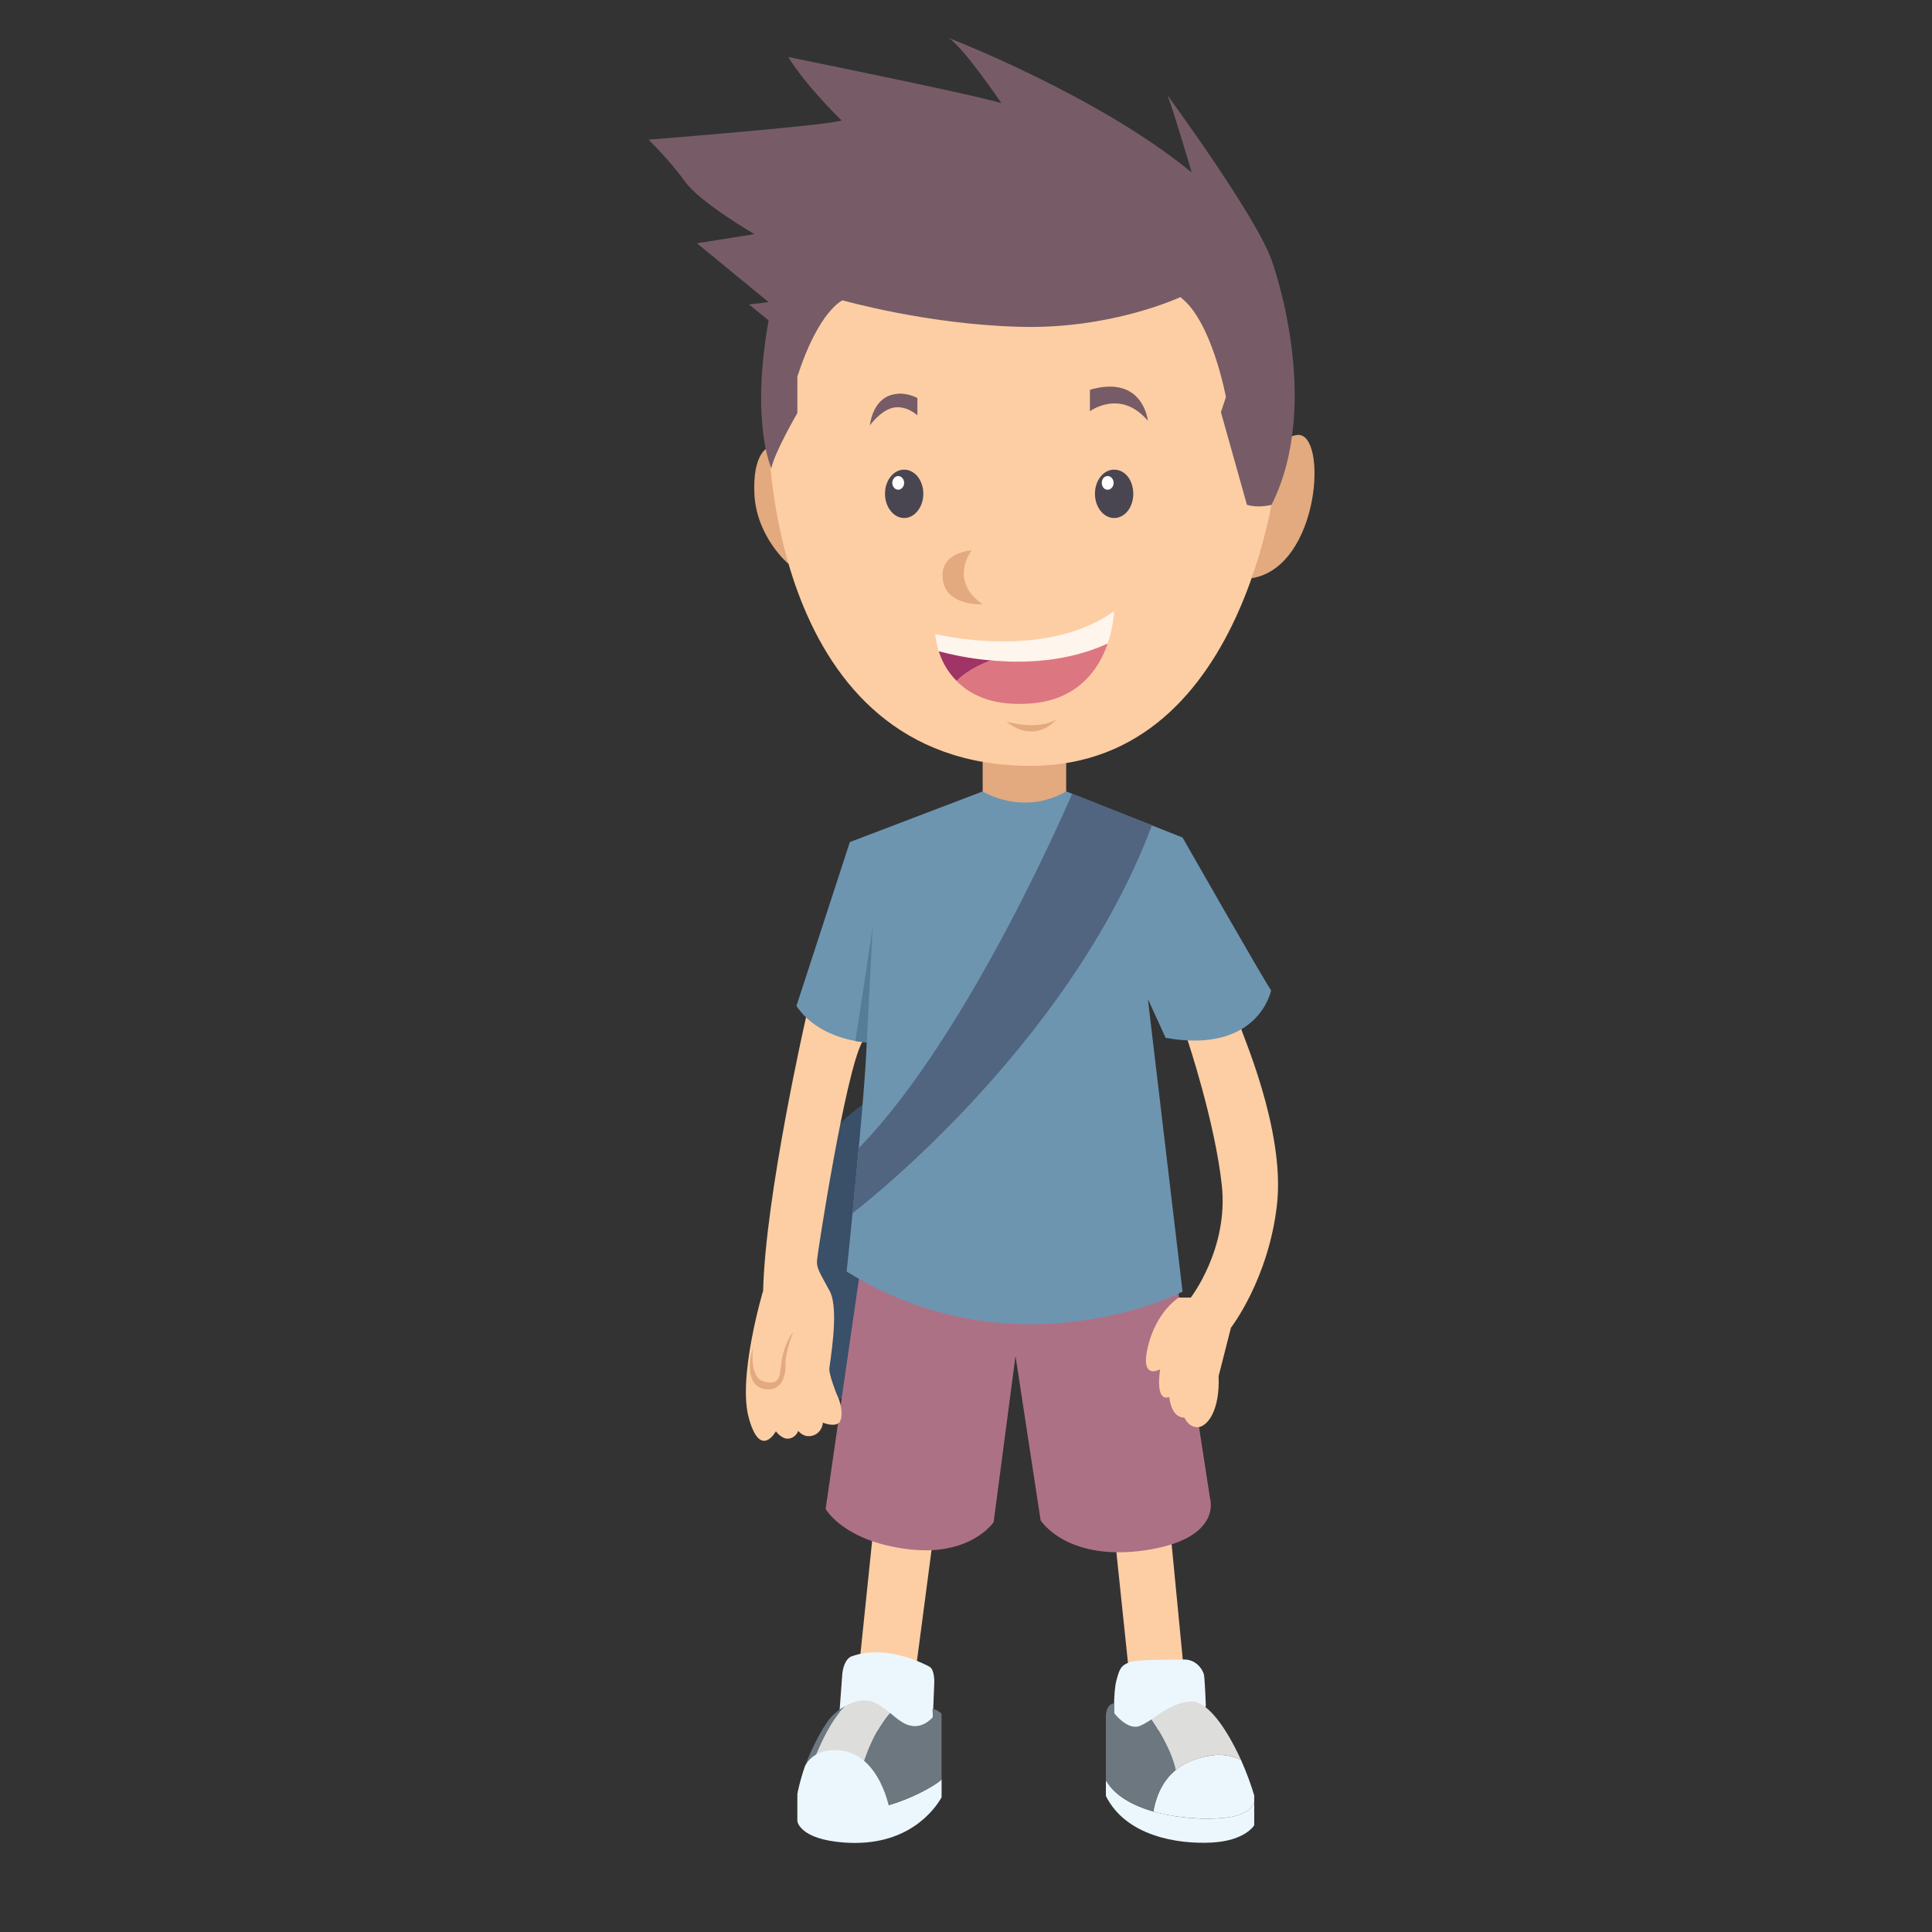 <?xml version="1.0" encoding="UTF-8"?>
<!DOCTYPE svg PUBLIC "-//W3C//DTD SVG 1.1//EN" "http://www.w3.org/Graphics/SVG/1.1/DTD/svg11.dtd">
<!-- Creator: CorelDRAW X8 -->
<svg xmlns="http://www.w3.org/2000/svg" xml:space="preserve" width="42.333mm" height="42.333mm" version="1.1" style="shape-rendering:geometricPrecision; text-rendering:geometricPrecision; image-rendering:optimizeQuality; fill-rule:evenodd; clip-rule:evenodd"
viewBox="0 0 4233 4233"
 xmlns:xlink="http://www.w3.org/1999/xlink">
 <rect x="0" y="0" width="4233" height="4233" fill="#333333" stroke="none"/>
 <defs>
  <style type="text/css">
   <![CDATA[
    .fil15 {fill:#FEFEFE;fill-rule:nonzero}
    .fil7 {fill:#FEF5ED;fill-rule:nonzero}
    .fil1 {fill:#FDCEA3;fill-rule:nonzero}
    .fil10 {fill:#ECF7FD;fill-rule:nonzero}
    .fil4 {fill:#E2AA7E;fill-rule:nonzero}
    .fil9 {fill:#DC7782;fill-rule:nonzero}
    .fil12 {fill:#DDDDDC;fill-rule:nonzero}
    .fil2 {fill:#AD7186;fill-rule:nonzero}
    .fil8 {fill:#A03467;fill-rule:nonzero}
    .fil5 {fill:#775C67;fill-rule:nonzero}
    .fil3 {fill:#6D95B0;fill-rule:nonzero}
    .fil11 {fill:#6C777F;fill-rule:nonzero}
    .fil6 {fill:#4A4651;fill-rule:nonzero}
    .fil14 {fill:#557D95;fill-rule:nonzero}
    .fil13 {fill:#516480;fill-rule:nonzero}
    .fil0 {fill:#3A4F68;fill-rule:nonzero}
   ]]>
  </style>
 </defs>
 <g id="Camada_x0020_1">
  <g id="_717017392">
   <path class="fil0" d="M1912 2405c0,0 -79,46 -137,137 -58,92 -143,477 -30,517 112,39 204,-49 204,-49l34 -209 27 -143 -98 -253z"/>
   <path class="fil1" d="M2043 3381l-131 -16 -29 280c0,0 66,26 123,17l37 -281z"/>
   <path class="fil1" d="M2446 3401l27 258c0,0 73,41 120,-7l-26 -269c0,0 -91,-17 -121,18z"/>
   <path class="fil2" d="M1884 2788l-75 518c0,0 38,70 178,88 139,18 190,-59 190,-59l48 -364 55 360c0,0 56,90 227,66 174,-25 144,-115 144,-115l-71 -461 -264 -59 -166 0 -266 26z"/>
   <path class="fil1" d="M1766 2229c0,0 -89,390 -94,599 0,0 -57,191 -31,280 25,90 59,28 59,28 0,0 13,18 28,16 16,-2 21,-17 21,-17 0,0 12,17 33,10 20,-7 21,-28 21,-28 0,0 21,9 33,2 12,-7 9,-39 0,-58 -9,-20 -19,-51 -19,-61 0,-10 23,-130 1,-171 -22,-41 -29,-50 -28,-67 1,-16 62,-411 99,-479 37,-68 -33,-50 -33,-50l-47 -11 -43 7z"/>
   <path class="fil1" d="M2697 2909c0,0 83,-107 101,-271 18,-165 -81,-382 -78,-383 3,-2 -107,-33 -107,-33l-11 57c0,0 60,179 75,318 15,139 -68,246 -68,246l-26 0c0,0 -42,24 -64,93 -21,70 2,75 23,64 0,0 -13,72 20,61 0,0 3,45 33,45 0,0 9,22 30,21 21,-2 48,-37 45,-112l27 -106z"/>
   <path class="fil3" d="M2515 2189l76 641c0,0 -363,187 -736,-44 0,0 40,-381 44,-502 0,0 -103,-4 -154,-80l117 -359 291 -111 183 0 255 101c0,0 172,302 194,335 0,0 -27,140 -231,104l-39 -85z"/>
   <path class="fil4" d="M2153 1653l0 81c0,0 87,55 183,0l0 -81 -183 0z"/>
   <path class="fil4" d="M2786 1106c0,0 -12,-146 56,-153 68,-8 51,290 -100,314l44 -161z"/>
   <path class="fil4" d="M1684 980c0,0 -36,11 -31,105 6,93 74,150 74,150l0 -77c0,0 -6,-99 -8,-106 -2,-8 -35,-72 -35,-72z"/>
   <path class="fil1" d="M1684 953c0,0 -2,725 574,725 489,0 544,-676 544,-676 0,0 -75,-354 -75,-371 0,-16 -140,-90 -156,-96 -17,-5 -420,3 -440,0 -19,-3 -228,39 -261,39 -33,0 -88,16 -93,27 -6,11 -93,352 -93,352z"/>
   <path class="fil5" d="M2786 1106c0,0 -28,8 -54,0l-57 -203 11 -33c0,0 -31,-168 -100,-219 0,0 -151,71 -352,65 -202,-5 -388,-58 -388,-58 0,0 -52,22 -99,167l0 80c0,0 -50,86 -57,121 0,0 -46,-99 -6,-324l-43 -35 43 -5 -157 -129 126 -20c0,0 -119,-69 -152,-115 -33,-46 -80,-92 -80,-92 0,0 392,-31 423,-42 0,0 -76,-73 -117,-139 0,0 401,81 467,101 0,0 -83,-123 -116,-143 0,0 328,126 533,295 0,0 -38,-130 -53,-169 0,0 194,264 228,361 0,0 114,309 0,536z"/>
   <path class="fil6" d="M2023 1082c0,29 -19,53 -42,53 -23,0 -42,-24 -42,-53 0,-30 19,-53 42,-53 23,0 42,23 42,53z"/>
   <path class="fil6" d="M2483 1082c0,29 -18,53 -42,53 -23,0 -42,-24 -42,-53 0,-30 19,-53 42,-53 24,0 42,23 42,53z"/>
   <path class="fil5" d="M2010 910c0,0 -23,-22 -52,-17 -29,6 -52,39 -52,39 0,0 5,-64 59,-69 0,0 19,-4 45,9l0 38z"/>
   <path class="fil5" d="M2388 854l0 47c0,0 67,-50 127,21 0,0 -10,-102 -127,-68z"/>
   <path class="fil4" d="M2129 1206c0,0 -52,65 24,118 0,0 -78,5 -87,-52 -10,-63 63,-66 63,-66z"/>
   <path class="fil7" d="M2049 1389c0,0 1,16 8,38 57,15 223,50 370,-17 13,-39 14,-71 14,-71 -153,110 -392,50 -392,50z"/>
   <path class="fil8" d="M2057 1427c6,20 18,44 39,65 19,-19 46,-34 75,-45 -50,-4 -91,-14 -114,-20z"/>
   <path class="fil9" d="M2245 1542c114,-3 162,-74 182,-132 -87,40 -181,44 -256,37 -29,11 -56,26 -75,45 28,29 74,53 149,50z"/>
   <path class="fil4" d="M2205 1581c0,0 66,20 109,-4 0,0 -45,55 -109,4z"/>
   <path class="fil10" d="M2037 3652c0,0 -91,-52 -171,-23 0,0 -19,5 -21,45 -3,40 -6,81 -6,81 0,0 128,62 151,56 24,-7 53,-21 53,-24 0,-3 4,-101 4,-101 0,0 1,-27 -10,-34z"/>
   <path class="fil10" d="M1850 4037c138,10 197,-71 213,-99l0 -40c0,6 -107,75 -210,70 -103,-5 -106,-37 -106,-37l0 59c0,0 4,40 103,47z"/>
   <path class="fil11" d="M1813 3772c-22,32 -54,94 -66,159 0,0 1,5 8,11 0,0 37,-146 97,-204 -15,8 -29,20 -39,34z"/>
   <path class="fil11" d="M2043 3744l1 18c0,0 -20,25 -48,19 -15,-2 -30,-15 -46,-28 0,0 -67,69 -78,215l0 0c96,-4 191,-64 191,-70l0 -143c0,0 -8,-9 -20,-11z"/>
   <path class="fil12" d="M1853 3968c-63,-3 -88,-16 -98,-26 0,0 8,25 32,34 24,9 85,-8 85,-8 -6,0 -13,0 -19,0z"/>
   <path class="fil12" d="M1950 3753l0 0c-15,-12 -30,-23 -43,-26 -16,-4 -36,0 -55,11 -60,58 -97,204 -97,204 10,10 35,23 98,26 6,0 13,0 19,0l0 0c11,-146 78,-215 78,-215z"/>
   <path class="fil10" d="M2642 3738c0,0 -2,-55 -4,-68 -3,-14 -19,-35 -45,-34 -27,1 -106,-1 -121,7 -16,7 -19,13 -26,39 -7,27 -5,86 -5,86 0,0 22,43 27,43 6,-1 52,-10 58,-14 5,-5 55,-16 62,-20 8,-5 37,-12 38,-15 1,-3 16,-24 16,-24z"/>
   <path class="fil10" d="M2655 4037c74,-4 93,-38 93,-38l0 -51c-3,12 -17,30 -66,35 -79,8 -217,-10 -258,-81l-1 0 0 33c44,88 157,106 232,102z"/>
   <path class="fil10" d="M2682 3983c49,-5 63,-23 66,-35l0 -14c-7,-24 -17,-51 -29,-78 -12,-6 -37,-15 -69,-9 -47,8 -107,32 -123,122 52,15 112,18 155,14z"/>
   <path class="fil11" d="M2523 3767c-12,8 -22,14 -31,16 -26,4 -51,-30 -51,-30l0 -21c-17,2 -18,25 -18,25l0 145 1 0c19,33 58,54 103,67 8,-44 27,-73 49,-91l0 0c-10,-46 -42,-95 -53,-111z"/>
   <path class="fil12" d="M2719 3856c-31,-68 -74,-132 -112,-128 -35,3 -62,24 -84,39 11,16 43,65 53,111l0 0c23,-18 50,-27 74,-31 32,-6 57,3 69,9z"/>
   <path class="fil13" d="M2349 1739c0,0 -223,526 -467,776 0,0 -12,118 -14,143 0,0 471,-357 656,-850 0,0 -162,-64 -175,-69z"/>
   <path class="fil14" d="M1899 2284c0,0 13,-249 13,-253 1,-3 -38,250 -38,250l25 3z"/>
   <path class="fil4" d="M1650 2953c0,0 -10,65 24,74 35,9 34,-11 38,-41 4,-31 16,-56 26,-68 0,0 -18,46 -17,71 1,25 -8,62 -48,54 -39,-8 -32,-65 -23,-90z"/>
   <path class="fil10" d="M1747 3931c0,0 5,-28 17,-62 1,-2 4,-6 5,-8 13,-17 35,-29 70,-26 91,8 111,134 111,134 0,0 -95,35 -101,35 -7,0 -94,-34 -94,-34l-8 -39z"/>
   <path class="fil15" d="M1981 1058c0,8 -6,15 -13,15 -7,0 -13,-7 -13,-15 0,-8 6,-15 13,-15 7,0 13,7 13,15z"/>
   <path class="fil15" d="M2440 1058c0,8 -6,15 -13,15 -8,0 -13,-7 -13,-15 0,-8 5,-15 13,-15 7,0 13,7 13,15z"/>
  </g>
 </g>
</svg>
